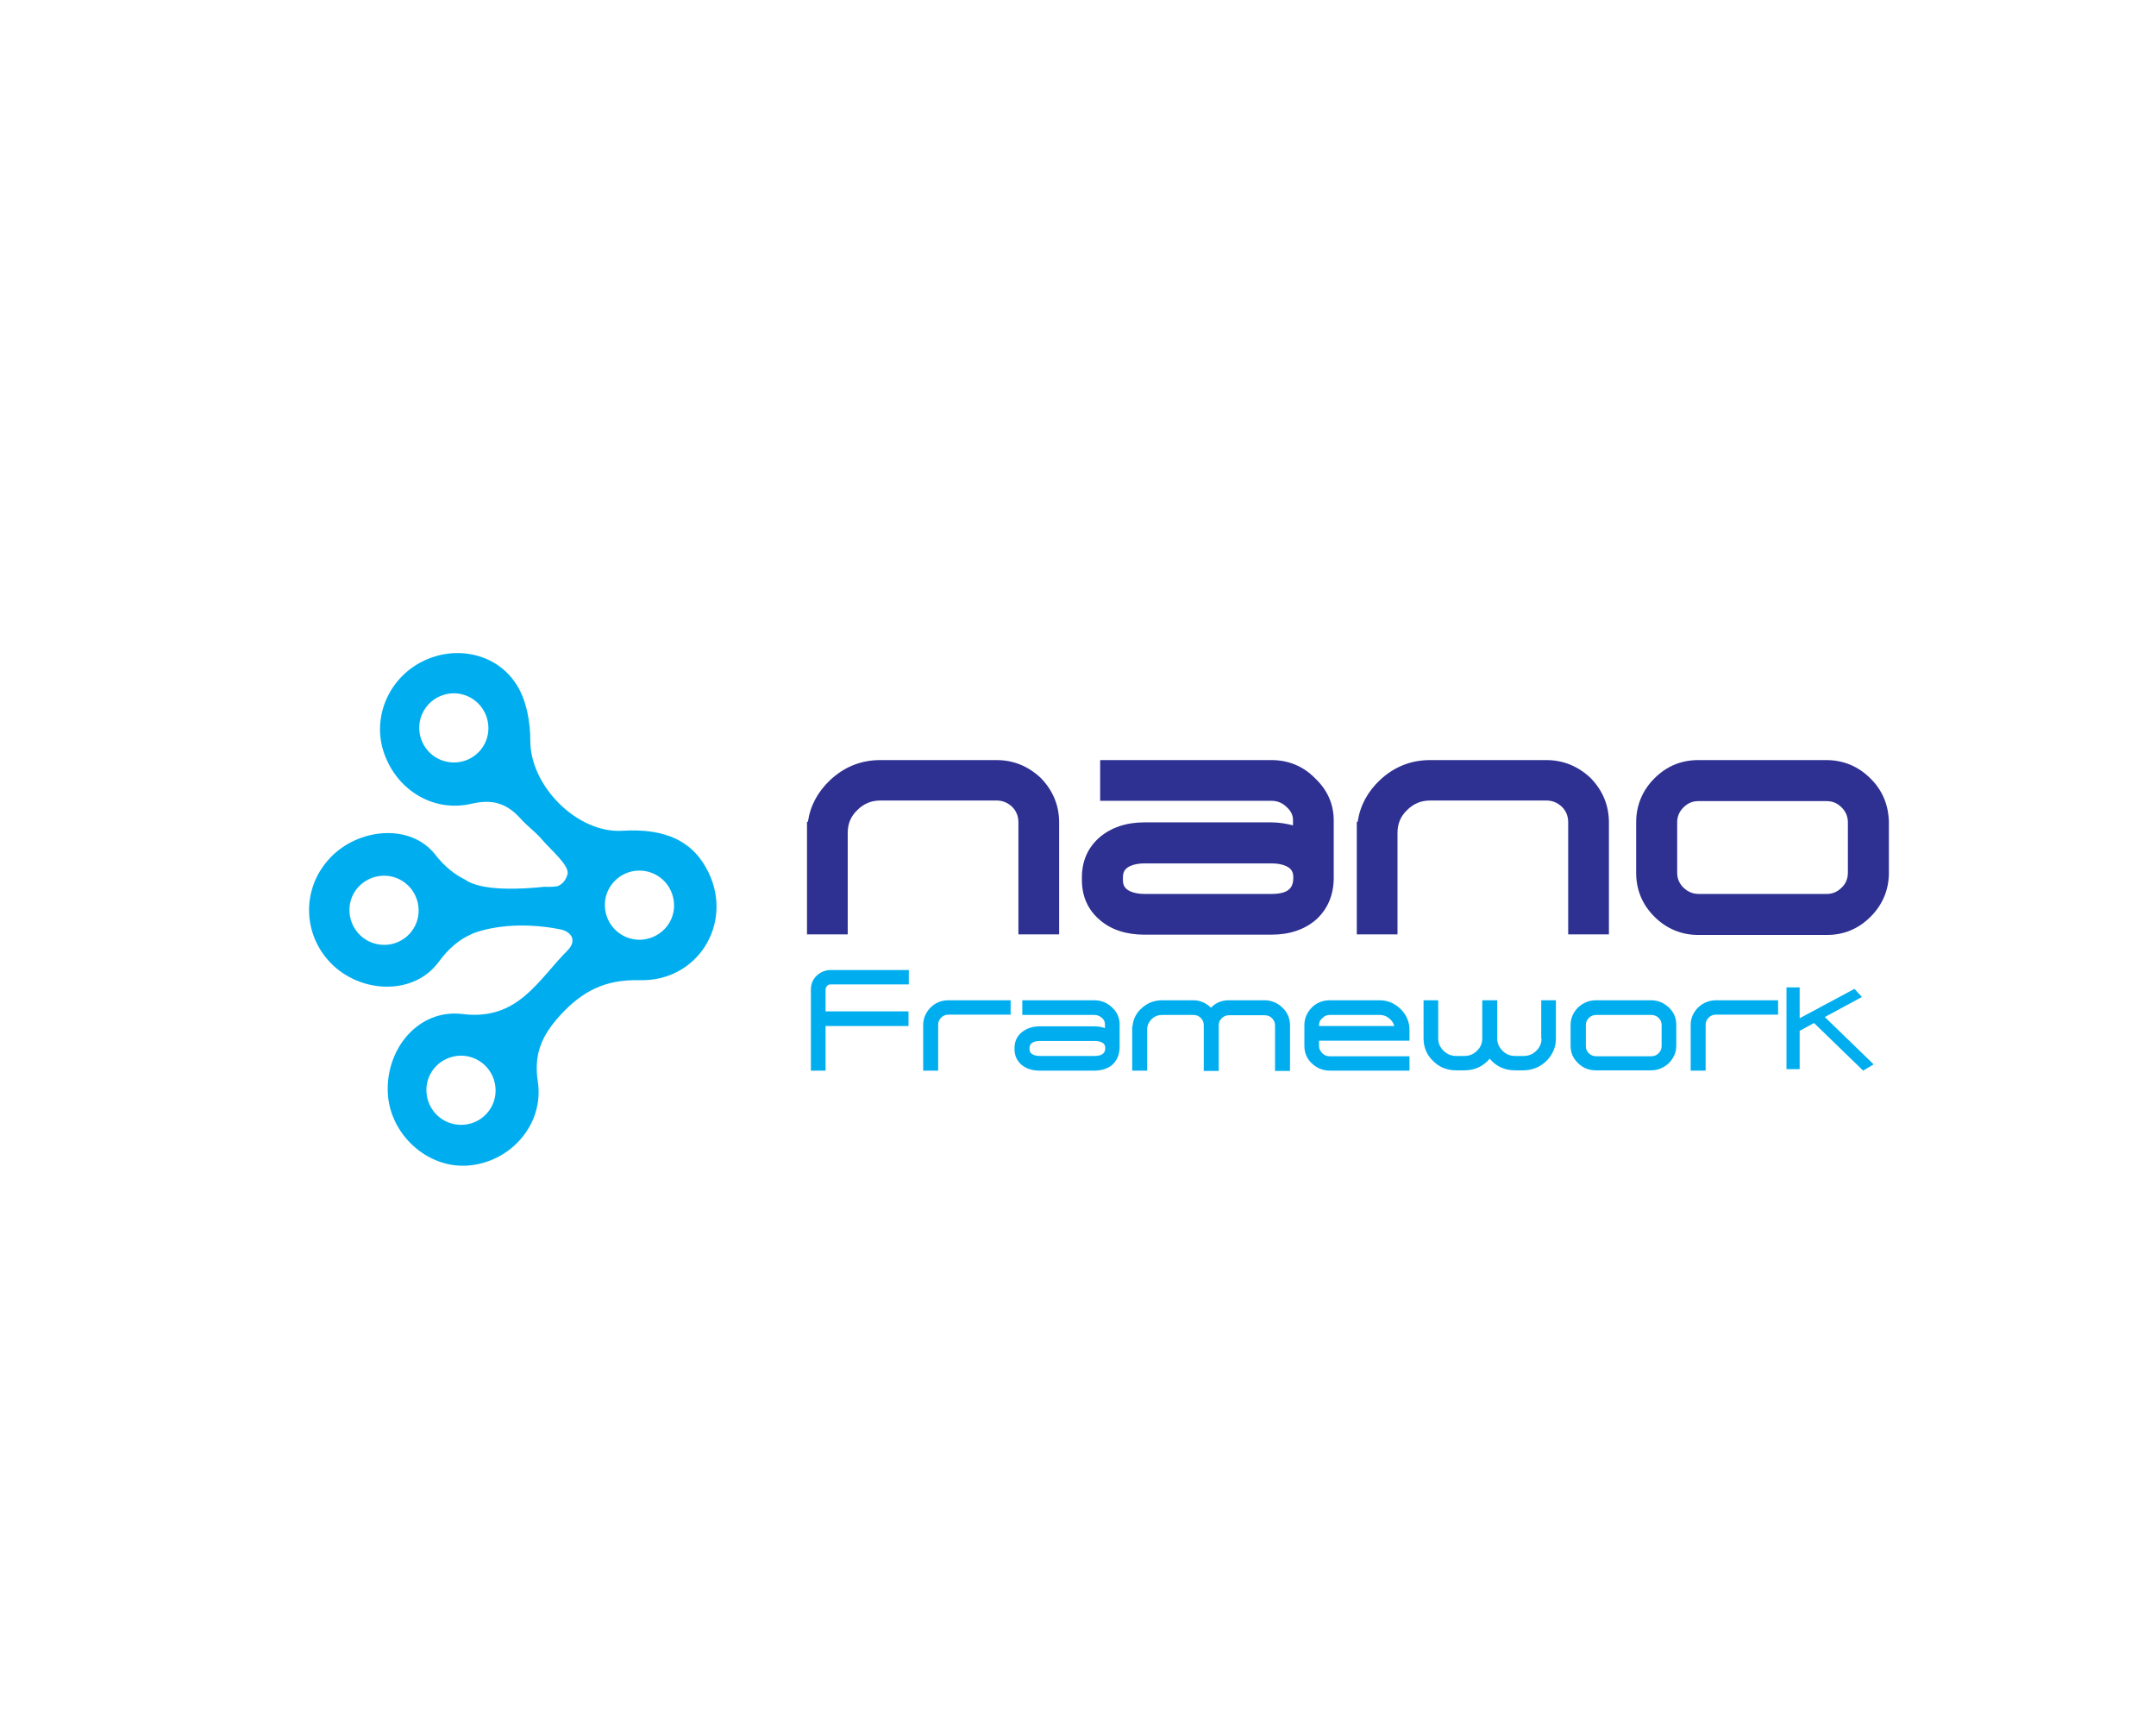 <?xml version="1.0" encoding="utf-8"?>
<!-- Generator: Adobe Illustrator 18.0.0, SVG Export Plug-In . SVG Version: 6.00 Build 0)  -->
<!DOCTYPE svg PUBLIC "-//W3C//DTD SVG 1.1//EN" "http://www.w3.org/Graphics/SVG/1.1/DTD/svg11.dtd">
<svg version="1.1" id="Layer_1" xmlns="http://www.w3.org/2000/svg" xmlns:xlink="http://www.w3.org/1999/xlink" x="0px" y="0px"
	 viewBox="0 0 720 576" enable-background="new 0 0 720 576" xml:space="preserve">
<path fill="#00AEEF" d="M181.8,296.1c-7.2,0.8-21,1.6-26.5-2.4c0,0,0,0,0,0c-3.5-1.7-6.9-4.4-10-8.4c-8.3-10.5-25.7-8.8-35.1,1.2
	c-9.8,10.4-9.2,26.3,1.2,36c10.1,9.3,27,9.7,35.1-1.3c3.3-4.5,6.9-7.5,10.8-9.2c0.2-0.1,0.4-0.2,0.6-0.3c0.1,0,0.2-0.1,0.3-0.1
	c0.4-0.2,0.9-0.3,1.4-0.5c0,0,0,0,0,0c0.7-0.2,1.4-0.4,2.1-0.6c10.5-2.6,20.8-1.1,24.7-0.3c0.6,0.1,1.2,0.2,1.7,0.4
	c3.2,1.1,4.3,3.9,1.4,6.8c-9.8,9.8-16.5,23.5-35,21.2c-14.6-1.8-25.6,11.4-25,26.1c0.5,13.9,13.1,25.5,26.7,24.5
	c14.2-1,25.6-13.7,23.4-28.1c-1.4-9.3,1.4-15.4,7.5-22.1c7.4-8.1,15.1-12,26.5-11.7c19.4,0.5,31.2-18.8,23.1-35.8
	c-5-10.5-14.2-15-28.9-14.1c-15.1,0.9-30.8-15.1-30.7-30.1c0-6.1-1.2-13.1-4.3-18.2c-6.5-10.9-20.5-13.9-31.8-8.2
	c-11.1,5.6-16.6,18.3-13,29.8c4,12.7,16.3,20.7,29.4,17.7c7.1-1.7,11.9-0.1,16.4,4.9c2.1,2.4,4.8,4.3,6.9,6.7
	c3.3,3.9,9.7,9.1,8.8,12c-0.6,2.1-1.8,3.3-3.3,3.9l0,0l0,0C185,296.1,183.5,296.2,181.8,296.1z M128.5,315.5
	c-6.4,0.1-11.6-4.9-11.8-11.3s4.9-11.6,11.3-11.8c6.4-0.1,11.6,4.9,11.8,11.3S134.9,315.4,128.5,315.5z M154.2,375.6
	c-6.4,0.1-11.6-4.9-11.8-11.3s4.9-11.6,11.3-11.8c6.4-0.1,11.6,4.9,11.8,11.3S160.6,375.5,154.2,375.6z M213.3,290.7
	c6.4-0.1,11.6,4.9,11.8,11.3s-4.9,11.6-11.3,11.8c-6.4,0.1-11.6-4.9-11.8-11.3S207,290.8,213.3,290.7z M151.8,254.6
	c-6.4,0.1-11.6-4.9-11.8-11.3c-0.1-6.4,4.9-11.6,11.3-11.8c6.4-0.1,11.6,4.9,11.8,11.3S158.2,254.5,151.8,254.6z"/>
<g>
	<path fill="#2E3192" d="M332.8,253.8H294c-6.5,0-12.1,2.3-16.8,6.7c-4.1,3.9-6.6,8.5-7.4,13.9h-0.3v37.6h13.6v-33.9
		c0-3,1-5.5,3.2-7.6c2.1-2.1,4.6-3.2,7.7-3.2h38.8c2,0,3.7,0.7,5.2,2.1c1.4,1.4,2.1,3.1,2.1,5.2v37.4h13.6v-37.4
		c0-5.7-2.1-10.7-6.1-14.8C343.5,255.9,338.5,253.8,332.8,253.8z"/>
	<path fill="#2E3192" d="M424.6,253.8h-57.2v13.6h57.2c2,0,3.7,0.7,5.2,2.2c1.4,1.3,2,2.7,2,4.2v1.8c-2.3-0.6-4.7-1-7.3-1h-42.3
		c-6.1,0-11.1,1.7-15,5c-3.9,3.4-5.9,7.9-5.9,13.4v0.8c0,5.5,2,10,6,13.4c3.8,3.3,8.9,4.9,14.9,4.9h42.3c6.2,0,11.2-1.7,15.1-5.1
		c3.8-3.5,5.8-8.2,5.8-13.9v-19.1c0-5.5-2.1-10.2-6.2-14.1C435.2,255.8,430.2,253.8,424.6,253.8z M424.6,298.5h-42.3
		c-2,0-3.6-0.3-4.9-0.9c-1.7-0.8-2.4-1.9-2.4-3.8v-0.8c0-1.9,0.7-3,2.4-3.8c1.3-0.6,2.9-0.9,4.9-0.9h42.3c2,0,3.6,0.3,4.9,0.9
		c1.7,0.8,2.4,1.9,2.4,3.7C431.9,295.9,431,298.5,424.6,298.5z"/>
	<path fill="#2E3192" d="M516.4,253.8h-38.8c-6.5,0-12.1,2.3-16.8,6.7c-4.1,3.9-6.6,8.5-7.4,13.9h-0.3v37.6h13.6v-33.9
		c0-3,1-5.5,3.2-7.6c2.1-2.1,4.6-3.2,7.7-3.2h38.8c2,0,3.7,0.7,5.2,2.1c1.4,1.4,2.1,3.1,2.1,5.2v37.4h13.6v-37.4
		c0-5.7-2.1-10.7-6.1-14.8C527.1,255.9,522.1,253.8,516.4,253.8z"/>
	<path fill="#2E3192" d="M624.6,259.9c-4-4-9-6.1-14.7-6.1h-42.7c-5.7,0-10.6,2-14.7,6.1c-4,4-6.1,9-6.1,14.7v16.8
		c0,5.7,2,10.6,6.1,14.7c4,4,9,6.1,14.7,6.1H610c5.7,0,10.6-2,14.7-6.1c4-4,6.1-9,6.1-14.7v-16.8
		C630.7,268.9,628.7,263.9,624.6,259.9z M610,298.5h-42.7c-2,0-3.6-0.7-5.1-2.1c-1.4-1.4-2.1-3-2.1-5v-16.8c0-2,0.7-3.6,2.1-5
		c1.4-1.4,3-2.1,5-2.1H610c2,0,3.6,0.7,5,2.1c1.4,1.4,2.1,3,2.1,5v16.8c0,2-0.7,3.7-2.1,5C613.6,297.8,612,298.5,610,298.5z"/>
</g>
<g>
	<path fill="#00AEEF" d="M272.7,325.8c-1.3,1.3-1.9,2.8-1.9,4.6v27.1h4.9v-14.9h27.7v-4.9h-27.7v-7.3c0-0.5,0.2-0.8,0.5-1.2
		c0.3-0.3,0.7-0.5,1.2-0.5h26.1v-4.8h-26.1C275.6,323.9,274,324.6,272.7,325.8z"/>
	<path fill="#00AEEF" d="M310.8,336.4c-1.6,1.6-2.5,3.6-2.5,5.8v15.3h5v-15.3c0-0.9,0.3-1.7,1-2.4c0.7-0.7,1.5-1,2.5-1h20.7V334
		h-20.7C314.4,334,312.4,334.8,310.8,336.4z"/>
	<path fill="#00AEEF" d="M365.4,334h-24v4.9h24c1,0,1.8,0.3,2.6,1c0.7,0.6,1,1.3,1,2.1v1.3c-1.1-0.4-2.3-0.6-3.6-0.6h-18.1
		c-2.5,0-4.5,0.7-6.1,2c-1.6,1.3-2.4,3.1-2.4,5.3v0.3c0,2.2,0.8,3.9,2.4,5.3c1.6,1.3,3.6,1.9,6.1,1.9h18.1c2.5,0,4.6-0.7,6.1-2
		c1.5-1.4,2.3-3.2,2.4-5.5v-8c0-2.2-0.9-4.1-2.5-5.6C369.7,334.8,367.7,334,365.4,334z M343.8,350c0-0.9,0.4-1.6,1.3-2
		c0.6-0.3,1.4-0.4,2.3-0.4h18.1c0.9,0,1.7,0.1,2.3,0.4c0.9,0.4,1.3,1,1.3,1.9c0,1.2-0.4,2.7-3.6,2.7h-18.1c-0.9,0-1.7-0.1-2.3-0.4
		c-0.9-0.4-1.3-1-1.3-2V350z"/>
	<path fill="#00AEEF" d="M422.2,334h-11.8c-2.4,0-4.4,0.8-6,2.5c-1.6-1.6-3.6-2.5-6-2.5h-10.3c-2.6,0-5,0.9-6.9,2.7
		c-1.8,1.6-2.8,3.7-3,6h-0.1v14.8h5v-13.7c0-1.4,0.5-2.5,1.5-3.5c1-1,2.2-1.4,3.6-1.4h10.3c1,0,1.8,0.3,2.5,1c0.7,0.7,1,1.5,1,2.5
		v15.2h5v-15.2c0-1,0.3-1.7,1-2.4c0.7-0.7,1.5-1,2.5-1h11.8c1,0,1.8,0.3,2.5,1c0.7,0.7,1,1.5,1,2.4v15.2h5v-15.2
		c0-2.3-0.8-4.3-2.5-5.9C426.6,334.8,424.5,334,422.2,334z"/>
	<path fill="#00AEEF" d="M460.7,334h-16.6c-2.3,0-4.4,0.8-6,2.4c-1.6,1.6-2.5,3.6-2.5,5.9v6.9c0,2.3,0.8,4.3,2.5,5.9
		c1.7,1.6,3.7,2.4,6,2.4h26.6v-4.8h-26.6c-1,0-1.8-0.3-2.5-1c-0.7-0.7-1.1-1.5-1.1-2.4v-1.8h30.2v-3.6c0-2.7-1-5-2.9-6.9
		C465.8,335,463.4,334,460.7,334z M444.1,338.9h16.6c1.3,0,2.4,0.4,3.4,1.3c0.8,0.7,1.3,1.5,1.5,2.4h-25.1v-0.2c0-1,0.3-1.8,1.1-2.4
		C442.3,339.2,443.1,338.9,444.1,338.9z"/>
	<path fill="#00AEEF" d="M514.8,346.8c0,1.6-0.6,3-1.8,4.1c-1.2,1.2-2.6,1.7-4.3,1.7h-2.7c-1.7,0-3.1-0.6-4.2-1.7
		c-1.2-1.2-1.8-2.5-1.8-4.1V334h-5v12.8c0,1.6-0.6,3-1.8,4.1c-1.2,1.2-2.6,1.7-4.2,1.7h-2.7c-1.7,0-3-0.6-4.2-1.7
		c-1.2-1.2-1.8-2.5-1.8-4.1V334h-4.9v12.8c0,2.9,1.1,5.5,3.2,7.5c2.1,2.1,4.7,3.1,7.7,3.1h2.7c3.5,0,6.3-1.3,8.5-3.9
		c2.1,2.6,5,3.9,8.5,3.9h2.7c3,0,5.6-1.1,7.7-3.1c2.1-2.1,3.2-4.6,3.2-7.5V334h-4.9V346.8z"/>
	<path fill="#00AEEF" d="M551.3,334h-18.3c-2.3,0-4.3,0.8-6,2.4c-1.6,1.6-2.5,3.6-2.5,5.8v7c0,2.3,0.8,4.2,2.5,5.8
		c1.6,1.6,3.6,2.4,6,2.4h18.3c2.3,0,4.3-0.8,6-2.4c1.6-1.6,2.5-3.6,2.5-5.8v-7c0-2.3-0.8-4.2-2.5-5.8
		C555.6,334.8,553.6,334,551.3,334z M529.6,342.3c0-0.9,0.3-1.7,1-2.4c0.7-0.7,1.5-1,2.5-1h18.3c1,0,1.8,0.3,2.5,1
		c0.7,0.7,1,1.4,1,2.4v7c0,0.9-0.3,1.7-1,2.4c-0.7,0.7-1.5,1-2.5,1h-18.3c-1,0-1.8-0.3-2.5-1c-0.7-0.7-1-1.4-1-2.4V342.3z"/>
	<path fill="#00AEEF" d="M573.1,334c-2.3,0-4.3,0.8-6,2.4c-1.6,1.6-2.5,3.6-2.5,5.8v15.3h5v-15.3c0-0.9,0.3-1.7,1-2.4
		c0.7-0.7,1.5-1,2.5-1h20.7V334H573.1z"/>
</g>
<polygon fill="#00AEEF" points="622.2,357.5 625.7,355.4 609.4,339.6 621.8,332.9 619.3,330.2 601,340 601,329.7 596.6,329.7 
	596.6,357 601,357 601,344.2 605.8,341.6 "/>
</svg>
